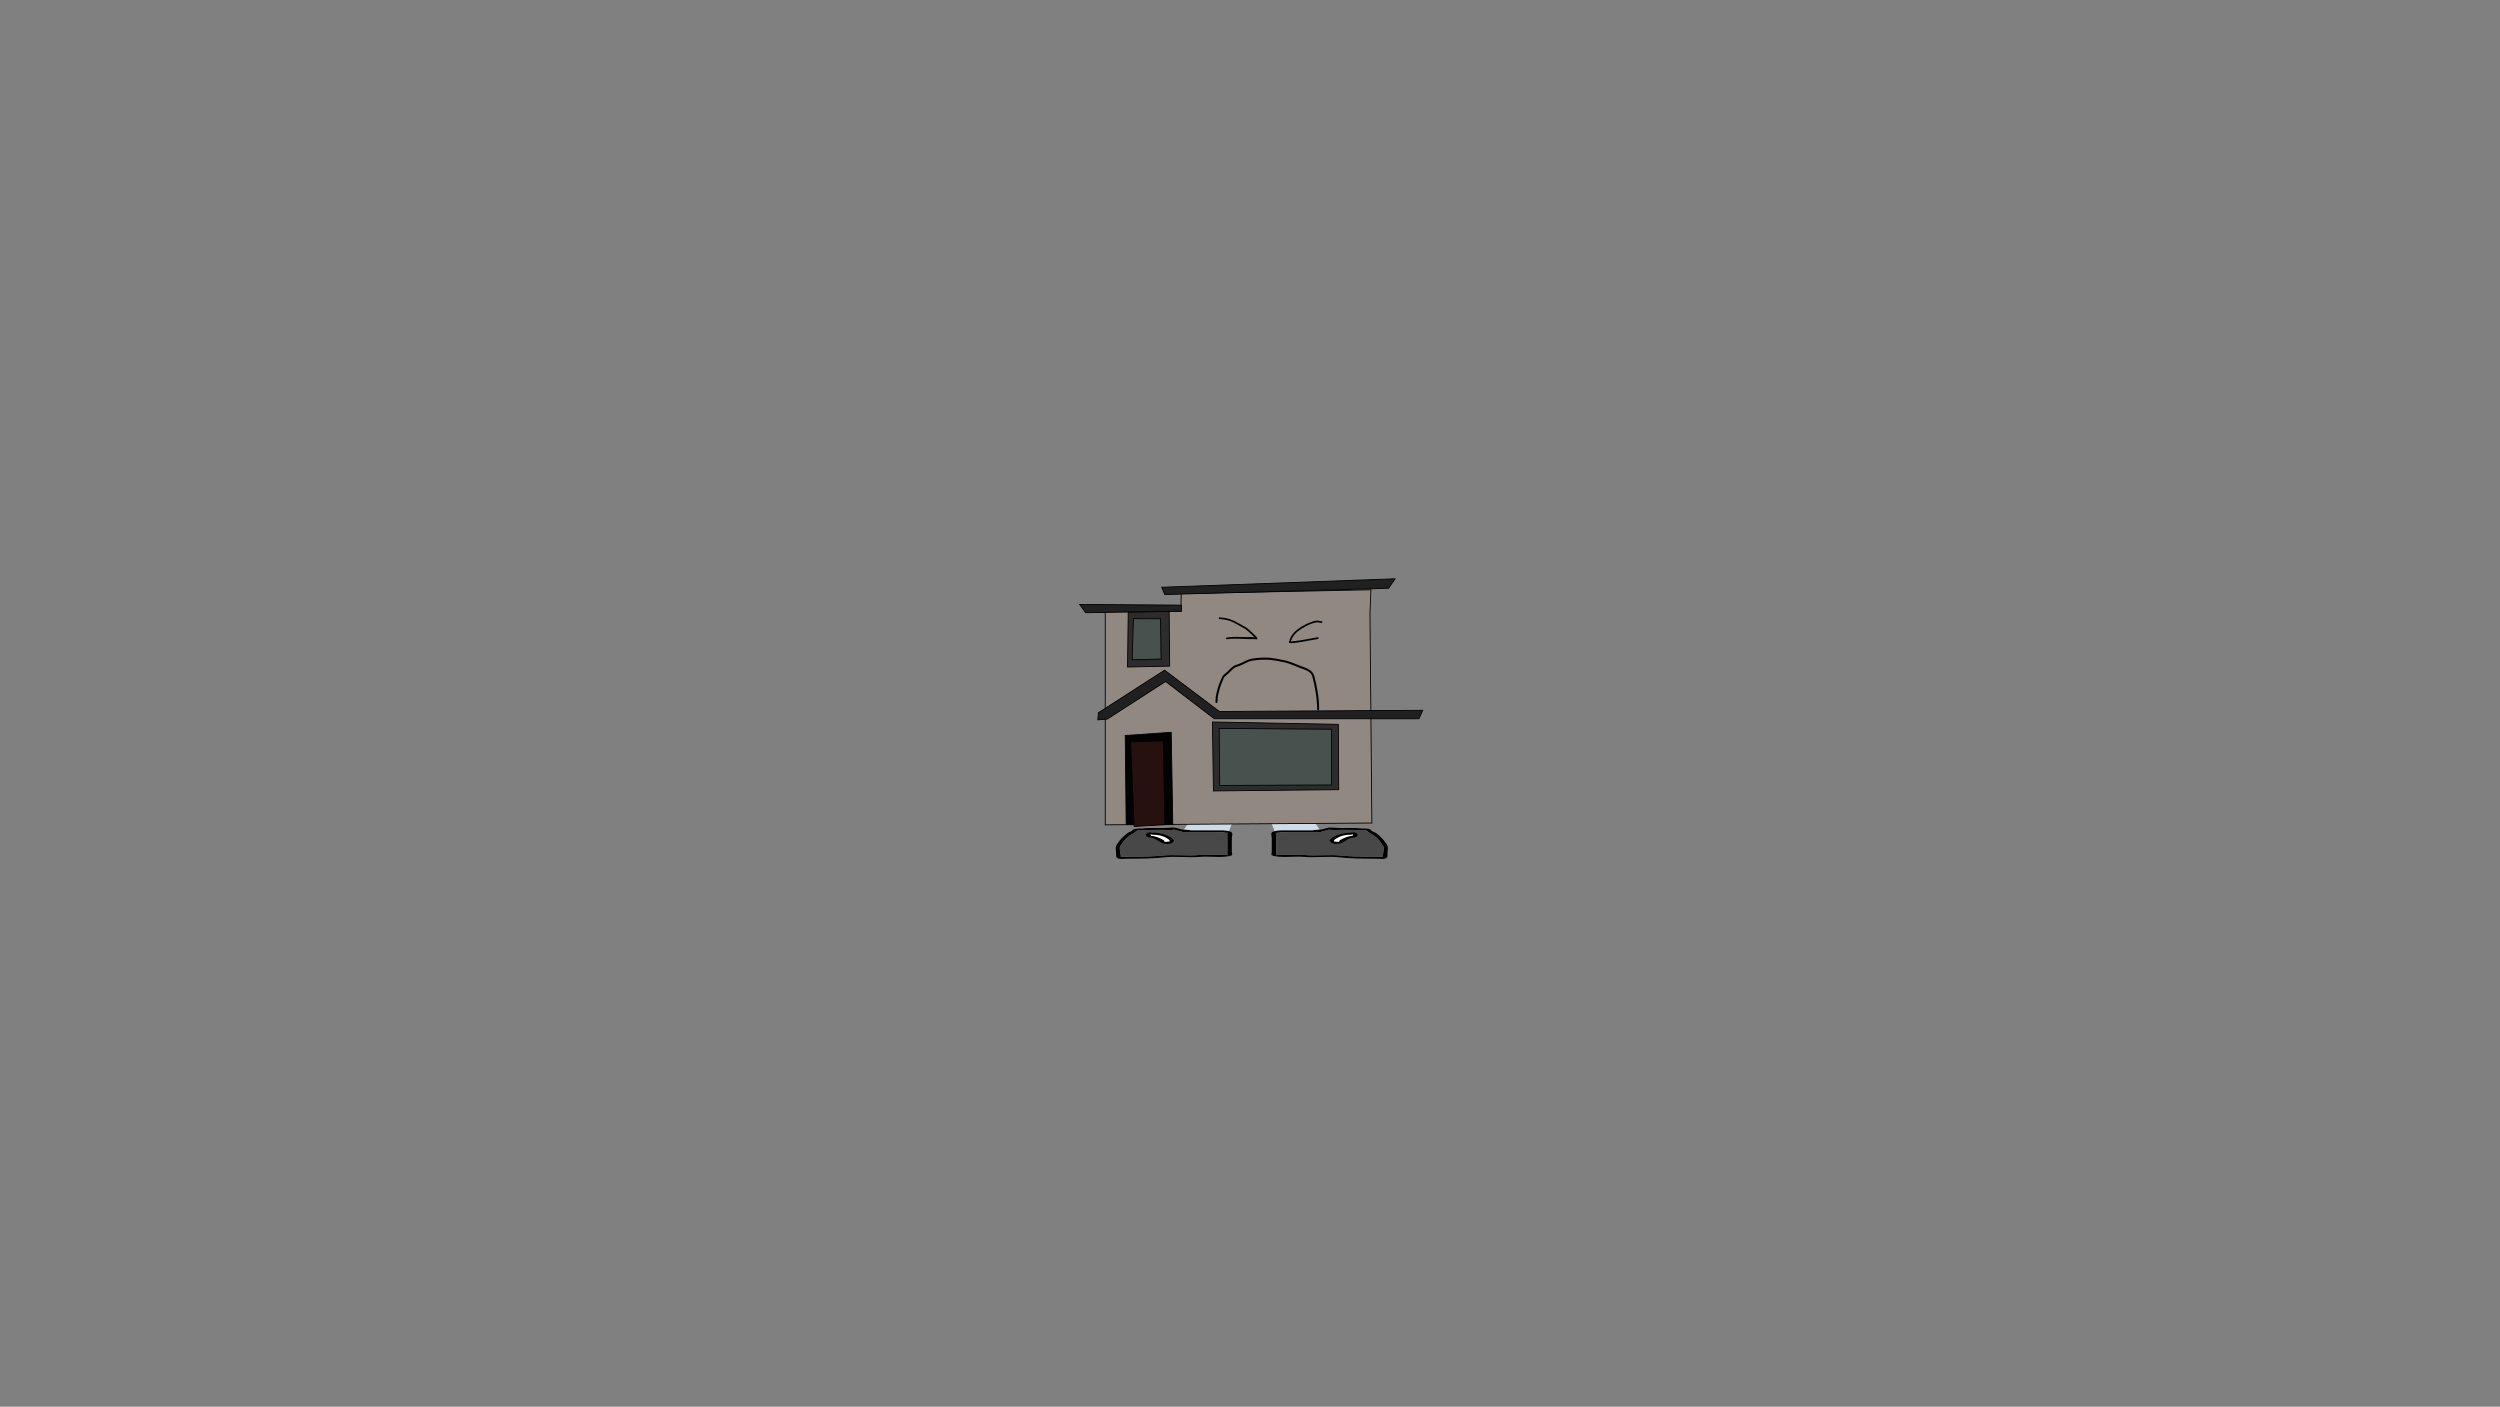 <svg version="1.1" xmlns="http://www.w3.org/2000/svg" xmlns:xlink="http://www.w3.org/1999/xlink" width="2878.25" height="1619.58" viewBox="0,0,2878.25,1619.58"><rect x="0" y="0" width="2878.25" height="1619.58" fill="#808080" stroke="none"/><g transform="translate(1117.373,629.809)"><g data-paper-data="{&quot;isPaintingLayer&quot;:true}" fill-rule="nonzero" stroke-linejoin="miter" stroke-miterlimit="10" stroke-dasharray="" stroke-dashoffset="0" style="mix-blend-mode: normal"><path d="M-1117.373,989.77v-1619.58h2878.25v1619.58z" fill="none" stroke="#000000" stroke-width="0" stroke-linecap="butt"/><g><path d="M350.402,327.998l-9.784,-25.126l46.475,0.222l16.633,24.903z" fill="#cedce9" stroke="#000000" stroke-width="0" stroke-linecap="round"/><path d="M408.147,326.693c-1.258,0.275 -2.494,0.433 -3.719,0.547c0.008,0.042 0.013,0.086 0.013,0.132c0,1.121 -2.561,1.121 -2.561,1.121c-11.31,0 -22.62,0 -33.931,0c-2.91,0 -10.152,-0.509 -12.299,0.162c-1.236,0.386 -2.122,0.348 -3.706,0.399c-0.179,0.006 -0.504,0.018 -0.792,0.025c1.532,0.479 0.792,4.905 0.792,6.142c0,5.233 0,10.466 0,15.7c0,0.934 0,1.869 0,2.804c0,0.374 -0.45,1.439 0,1.121c1.714,-1.208 5.058,-0.559 8.963,-0.561c7.698,-0.004 15.939,-0.365 23.5,0.242c13.806,1.209 28.65,-0.723 42.345,0.624c11.535,1.263 25.343,1.377 37.227,1.377c2.988,0 5.975,0 8.963,0c0.45,0 1.155,-0.027 1.886,-0.056c-0.735,-0.575 0.035,-1.966 0.035,-2.748c0,-2.92 2.235,-7.956 -0.509,-10.579c-2.425,-3.185 -3.958,-6.252 -7.913,-9.429c-2.918,-2.344 -7.461,-4.421 -9.875,-6.75c-1.171,-1.388 -2.218,-0.396 -6.03,-0.717c-8.435,-0.711 -16.894,-0.561 -25.608,-0.561c-3.176,0 -7.165,0.282 -10.243,0c-0.65,-0.06 -1.871,-0.281 -2.786,-0.463c1.674,0.566 -2.146,1.114 -3.751,1.466zM367.949,326.25c8.548,0 17.096,0 25.644,0c0.247,-0.054 0.493,-0.108 0.74,-0.162c3.248,-0.711 6.18,-0.523 8.963,-0.841c3.792,-0.434 6.06,-1.895 9.973,-2.243c2.248,-0.2 8.473,0.442 11.659,0.442c8.639,0 17.269,-0.216 25.608,0.561c4.685,0.436 8.644,-0.414 10.835,2.183c0.323,0.987 2.908,1.603 4.26,2.362c2.066,1.16 3.793,2.878 5.392,4.162c3.963,3.183 5.706,6.458 8.191,9.722c2.221,3.441 0.772,7.708 0.772,11.288c0,1.979 0.712,3.374 -2.561,5.046c-1.141,0.583 -11.686,0 -13.444,0c-12.258,0 -26.581,-0.142 -38.469,-1.444c-13.061,-1.672 -28.608,0.581 -42.108,-0.601c-10.879,-1.073 -27.671,1.785 -36.58,-1.88c-0.882,-0.363 0,-3.327 0,-3.925c0,-5.233 0,-10.466 0,-15.7c0,-1.75 -1.761,-5.927 0.911,-7.23c4.663,-2.274 13.389,-1.741 20.216,-1.741z" data-paper-data="{&quot;index&quot;:null}" fill="#000000" stroke="none" stroke-width="0" stroke-linecap="butt"/><path d="M404.392,327.185c1.224,-0.114 2.476,-0.273 3.734,-0.548c1.605,-0.351 5.44,-0.9 3.766,-1.466c0.915,0.181 2.147,0.403 2.796,0.463c3.078,0.282 7.103,0.003 10.279,0.003c8.714,0 17.228,-0.134 25.663,0.576c3.812,0.321 4.868,-0.666 6.038,0.721c2.414,2.328 6.976,4.423 9.894,6.766c3.955,3.177 5.494,6.265 7.919,9.45c2.744,2.623 0.497,7.679 0.497,10.599c0,0.782 -0.774,2.177 -0.039,2.752c-0.731,0.029 -1.437,0.056 -1.887,0.056c-2.988,0 -5.98,0.004 -8.968,0.004c-11.884,0 -25.748,-0.094 -37.283,-1.357c-13.696,-1.347 -28.675,0.574 -42.481,-0.635c-7.56,-0.606 -15.825,-0.259 -23.523,-0.255c-3.905,0.002 -7.252,-0.65 -8.966,0.558c-0.45,0.318 -0.002,-0.749 -0.002,-1.123c0,-0.934 -0.004,-1.874 -0.004,-2.808c0,-5.233 -0.005,-10.498 -0.005,-15.731c0,-1.237 0.748,-5.674 -0.784,-6.153c0.287,-0.008 0.613,-0.02 0.792,-0.026c1.584,-0.051 2.472,-0.014 3.708,-0.401c2.147,-0.671 9.395,-0.167 12.306,-0.167c11.31,0 22.681,-0.022 33.991,-0.022c0,0 2.573,-0.002 2.573,-1.123c0,-0.046 -0.004,-0.09 -0.012,-0.133z" data-paper-data="{&quot;noHover&quot;:false,&quot;origItem&quot;:[&quot;Path&quot;,{&quot;applyMatrix&quot;:true,&quot;segments&quot;:[[[579.60736,595.76373],[0.95609,-0.20262],[0.00646,0.07548]],[[579.61718,596],[0,-0.08208],[0,2]],[[577.61718,598],[0,0],[-8.83333,0]],[[551.11718,598],[8.83333,0],[-2.27308,0]],[[541.51161,598.28885],[1.67648,-1.19621],[-0.96568,0.68904]],[[538.61718,599],[1.23739,-0.09027],[-0.13966,0.01019]],[[537.99901,599.04541],[0.22447,-0.0134],[1.19653,0.85421]],[[538.61718,610],[0,-2.20646],[0,9.33333]],[[538.61718,638],[0,-9.33333],[0,1.66667]],[[538.61718,643],[0,-1.66667],[0,0.66667]],[[538.61718,645],[-0.35177,0.56631],[1.33831,-2.15456]],[[545.61718,644],[-3.04994,0.00386],[6.01206,-0.00761]],[[563.97058,644.43107],[-5.90478,-1.08158],[10.78253,2.15651]],[[597.04254,645.54479],[-10.6965,-2.40266],[9.00888,2.25222]],[[626.11718,648],[-9.28168,0],[2.33333,0]],[[633.11718,648],[-2.33333,0],[0.35109,0]],[[634.59021,647.90091],[-0.5707,0.05184],[-0.57412,-1.02596]],[[634.61718,643],[0,1.39387],[0,-5.20707]],[[634.21982,624.13246],[2.14282,4.67827],[-1.8936,-5.6808]],[[628.03948,607.31672],[3.08887,5.66543],[-2.2791,-4.1802]],[[620.32688,595.27881],[1.8857,4.15235],[-0.91417,-2.47477]],[[615.61718,594],[2.9771,0.57275],[-6.58756,-1.26734]],[[595.61718,593],[6.8054,0],[-2.48058,0]],[[587.61718,593],[2.40395,0.50364],[-0.50743,-0.10631]],[[585.44122,592.1748],[0.71481,0.32365],[1.30749,1.01011]],[[582.51161,594.78885],[1.25365,-0.62682],[-0.98239,0.4912]]],&quot;closed&quot;:true}],&quot;index&quot;:null}" fill="#484848" stroke="none" stroke-width="0" stroke-linecap="butt"/><path d="M440.292,331.297c0,-0.13 -0.035,-0.348 -0.069,-0.562c-0.132,0.087 -0.329,0.161 -0.582,0.224c-0.759,0.338 -1.91,0.338 -1.91,0.338c-9.754,0 -15.388,2.977 -18.836,6.109c-0.406,0.355 -0.37,0.783 -0.37,1.181c0,0.113 -0.025,0.293 -0.052,0.478c0.026,-0.06 0.09,-0.109 0.221,-0.141c0.579,-0.139 5.615,0.714 6.232,0.223c0.186,-0.148 -0.911,-0.175 -0.85,-0.342c0.744,-2.045 8.632,-5.139 12.509,-5.988c1.006,-0.22 2.138,-0.331 3.263,-0.382c-0.44,-0.3 0.443,-0.759 0.443,-1.138zM418.46,339.157c-0.058,0.399 -0.11,0.78 0.065,0.55c0.119,-0.157 -0.053,-0.377 -0.065,-0.55zM414.314,336.402c3.66,-3.021 8.528,-5.776 16.113,-6.861c0.713,-0.488 2.182,-0.488 2.182,-0.488h1.28c2.899,0 4.433,-0.442 7.547,-0.442c4.325,0 5.327,3.766 3.066,4.869c-1.427,0.696 -3.716,0.924 -5.627,1.343c-5.655,1.238 -7.753,4.796 -13.949,6.566c-6.567,1.876 -13.797,-2.198 -10.613,-4.987z" data-paper-data="{&quot;index&quot;:null}" fill="#000000" stroke="none" stroke-width="0" stroke-linecap="butt"/><path d="M440.318,330.697c0.034,0.214 0.075,0.435 0.075,0.565c0,0.379 -0.872,0.845 -0.432,1.145c-1.125,0.051 -2.264,0.157 -3.27,0.377c-3.878,0.849 -11.803,3.927 -12.547,5.972c-0.061,0.166 0.914,0.293 0.729,0.44c-0.618,0.491 -5.697,-0.377 -6.276,-0.238c-0.131,0.032 -0.195,0.081 -0.221,0.141c0.027,-0.186 0.047,-0.368 0.047,-0.481c0,-0.397 -0.047,-0.833 0.359,-1.188c3.448,-3.132 9.285,-6.174 19.04,-6.174c0,0 1.156,0.002 1.915,-0.336c0.253,-0.063 0.45,-0.137 0.582,-0.224z" data-paper-data="{&quot;noHover&quot;:false,&quot;origItem&quot;:[&quot;Path&quot;,{&quot;applyMatrix&quot;:true,&quot;segments&quot;:[[[607.563,601.99816],[0.02649,0.38155],[-0.10299,0.15484]],[[607.10872,602.39727],[0.1976,-0.11227],[-0.59254,0.60273]],[[605.61718,603],[0,0],[-7.618,0]],[[590.90604,613.89443],[2.69308,-5.58508],[-0.31682,0.63364]],[[590.61718,616],[0,-0.70843],[0,0.20156]],[[590.57685,616.85325],[0.02106,-0.33136],[0.02013,-0.10671]],[[590.74964,616.60263],[-0.10238,0.05628],[0.45234,-0.24865]],[[595.61718,617],[-0.48256,0.87548],[0.14503,-0.26312]],[[594.95308,616.3906],[-0.04725,0.29671],[0.58086,-3.64773]],[[604.72276,605.71115],[-3.02833,1.51416],[0.78545,-0.39273]],[[607.27135,605.03032],[-0.87898,0.0905],[-0.34365,-0.53523]],[[607.61718,603],[0,0.6759],[0,-0.23192]]],&quot;closed&quot;:true}],&quot;index&quot;:null}" fill="#ffffff" stroke="none" stroke-width="0" stroke-linecap="butt"/><path d="M243.91,327.998l16.633,-24.903l46.475,-0.222l-9.784,25.126z" data-paper-data="{&quot;index&quot;:null}" fill="#cedce9" stroke="#000000" stroke-width="0" stroke-linecap="round"/><path d="M239.489,326.693c-1.605,-0.351 -5.425,-0.899 -3.751,-1.466c-0.915,0.181 -2.136,0.403 -2.786,0.463c-3.078,0.282 -7.067,0 -10.243,0c-8.714,0 -17.173,-0.15 -25.608,0.561c-3.812,0.321 -4.86,-0.671 -6.03,0.717c-2.414,2.328 -6.957,4.406 -9.875,6.75c-3.955,3.177 -5.489,6.243 -7.913,9.429c-2.744,2.623 -0.509,7.659 -0.509,10.579c0,0.782 0.77,2.173 0.035,2.748c0.731,0.029 1.437,0.056 1.886,0.056c2.988,0 5.975,0 8.963,0c11.884,0 25.692,-0.114 37.227,-1.377c13.696,-1.347 28.539,0.585 42.345,-0.624c7.56,-0.606 15.802,-0.246 23.5,-0.242c3.905,0.002 7.249,-0.647 8.963,0.561c0.45,0.318 0,-0.748 0,-1.121c0,-0.934 0,-1.869 0,-2.804c0,-5.233 0,-10.466 0,-15.7c0,-1.237 -0.741,-5.663 0.791,-6.142c-0.287,-0.008 -0.613,-0.02 -0.791,-0.025c-1.584,-0.051 -2.47,-0.012 -3.706,-0.399c-2.147,-0.671 -9.389,-0.162 -12.299,-0.162c-11.31,0 -22.62,0 -33.931,0c0,0 -2.561,0 -2.561,-1.121c0,-0.046 0.004,-0.09 0.013,-0.132c-1.224,-0.114 -2.461,-0.271 -3.719,-0.547zM279.687,326.25c6.827,0 15.553,-0.532 20.216,1.741c2.672,1.303 0.911,5.48 0.911,7.23c0,5.233 0,10.466 0,15.7c0,0.598 0.882,3.562 0,3.925c-8.909,3.666 -25.701,0.807 -36.58,1.88c-13.5,1.182 -29.047,-1.071 -42.108,0.601c-11.889,1.302 -26.211,1.444 -38.469,1.444c-1.758,0 -12.303,0.583 -13.444,0c-3.273,-1.672 -2.561,-3.067 -2.561,-5.046c0,-3.58 -1.449,-7.847 0.772,-11.288c2.485,-3.265 4.228,-6.539 8.191,-9.722c1.599,-1.284 3.326,-3.002 5.392,-4.162c1.352,-0.759 3.937,-1.376 4.26,-2.362c2.191,-2.597 6.15,-1.746 10.835,-2.183c8.339,-0.777 16.969,-0.561 25.608,-0.561c3.186,0 9.411,-0.642 11.659,-0.442c3.913,0.348 6.181,1.809 9.973,2.243c2.783,0.318 5.715,0.13 8.963,0.841c0.247,0.054 0.493,0.108 0.74,0.162c8.548,0 17.096,0 25.644,0z" data-paper-data="{&quot;index&quot;:null}" fill="#000000" stroke="none" stroke-width="0" stroke-linecap="butt"/><path d="M243.243,327.185c-0.008,0.042 -0.012,0.086 -0.012,0.133c0,1.121 2.573,1.123 2.573,1.123c11.31,0 22.681,0.022 33.991,0.022c2.91,0 10.159,-0.504 12.306,0.167c1.236,0.386 2.124,0.35 3.708,0.401c0.179,0.006 0.504,0.018 0.792,0.026c-1.532,0.479 -0.784,4.916 -0.784,6.153c0,5.233 -0.005,10.498 -0.005,15.731c0,0.934 -0.004,1.874 -0.004,2.808c0,0.374 0.448,1.441 -0.002,1.123c-1.714,-1.208 -5.061,-0.556 -8.966,-0.558c-7.698,-0.004 -15.963,-0.352 -23.523,0.254c-13.806,1.209 -28.785,-0.712 -42.481,0.635c-11.535,1.263 -25.399,1.357 -37.283,1.357c-2.988,0 -5.98,-0.004 -8.968,-0.004c-0.45,0 -1.156,-0.027 -1.887,-0.056c0.735,-0.575 -0.039,-1.97 -0.039,-2.752c0,-2.92 -2.247,-7.975 0.497,-10.599c2.425,-3.185 3.964,-6.273 7.919,-9.45c2.918,-2.344 7.48,-4.438 9.894,-6.766c1.171,-1.388 2.226,-0.4 6.038,-0.721c8.435,-0.711 16.949,-0.576 25.663,-0.576c3.176,0 7.201,0.28 10.279,-0.003c0.65,-0.06 1.881,-0.281 2.796,-0.463c-1.674,0.566 2.161,1.115 3.766,1.466c1.258,0.275 2.509,0.434 3.734,0.548z" data-paper-data="{&quot;noHover&quot;:false,&quot;origItem&quot;:[&quot;Path&quot;,{&quot;applyMatrix&quot;:true,&quot;segments&quot;:[[[579.60736,595.76373],[0.95609,-0.20262],[0.00646,0.07548]],[[579.61718,596],[0,-0.08208],[0,2]],[[577.61718,598],[0,0],[-8.83333,0]],[[551.11718,598],[8.83333,0],[-2.27308,0]],[[541.51161,598.28885],[1.67648,-1.19621],[-0.96568,0.68904]],[[538.61718,599],[1.23739,-0.09027],[-0.13966,0.01019]],[[537.99901,599.04541],[0.22447,-0.0134],[1.19653,0.85421]],[[538.61718,610],[0,-2.20646],[0,9.33333]],[[538.61718,638],[0,-9.33333],[0,1.66667]],[[538.61718,643],[0,-1.66667],[0,0.66667]],[[538.61718,645],[-0.35177,0.56631],[1.33831,-2.15456]],[[545.61718,644],[-3.04994,0.00386],[6.01206,-0.00761]],[[563.97058,644.43107],[-5.90478,-1.08158],[10.78253,2.15651]],[[597.04254,645.54479],[-10.6965,-2.40266],[9.00888,2.25222]],[[626.11718,648],[-9.28168,0],[2.33333,0]],[[633.11718,648],[-2.33333,0],[0.35109,0]],[[634.59021,647.90091],[-0.5707,0.05184],[-0.57412,-1.02596]],[[634.61718,643],[0,1.39387],[0,-5.20707]],[[634.21982,624.13246],[2.14282,4.67827],[-1.8936,-5.6808]],[[628.03948,607.31672],[3.08887,5.66543],[-2.2791,-4.1802]],[[620.32688,595.27881],[1.8857,4.15235],[-0.91417,-2.47477]],[[615.61718,594],[2.9771,0.57275],[-6.58756,-1.26734]],[[595.61718,593],[6.8054,0],[-2.48058,0]],[[587.61718,593],[2.40395,0.50364],[-0.50743,-0.10631]],[[585.44122,592.1748],[0.71481,0.32365],[1.30749,1.01011]],[[582.51161,594.78885],[1.25365,-0.62682],[-0.98239,0.4912]]],&quot;closed&quot;:true}],&quot;index&quot;:null}" fill="#484848" stroke="none" stroke-width="0" stroke-linecap="butt"/><path d="M207.344,331.297c0,0.379 0.883,0.838 0.443,1.138c1.125,0.051 2.258,0.162 3.263,0.382c3.877,0.849 11.765,3.943 12.509,5.988c0.06,0.166 -1.036,0.194 -0.85,0.342c0.618,0.491 5.653,-0.362 6.232,-0.223c0.131,0.032 0.195,0.081 0.221,0.141c-0.027,-0.186 -0.052,-0.365 -0.052,-0.478c0,-0.397 0.036,-0.825 -0.37,-1.181c-3.448,-3.132 -9.082,-6.109 -18.836,-6.109c0,0 -1.151,-0 -1.91,-0.338c-0.253,-0.063 -0.45,-0.137 -0.582,-0.224c-0.034,0.214 -0.069,0.432 -0.069,0.562zM229.111,339.707c0.175,0.23 0.123,-0.151 0.065,-0.55c-0.012,0.173 -0.185,0.393 -0.065,0.55zM233.322,336.402c3.184,2.789 -4.046,6.863 -10.613,4.987c-6.196,-1.77 -8.294,-5.328 -13.949,-6.566c-1.91,-0.418 -4.199,-0.647 -5.627,-1.343c-2.262,-1.103 -1.259,-4.869 3.066,-4.869c3.114,0 4.648,0.442 7.547,0.442h1.28c0,0 1.47,0 2.182,0.488c7.586,1.084 12.453,3.839 16.113,6.861z" data-paper-data="{&quot;index&quot;:null}" fill="#000000" stroke="none" stroke-width="0" stroke-linecap="butt"/><path d="M207.318,330.697c0.132,0.087 0.329,0.161 0.582,0.224c0.759,0.338 1.915,0.336 1.915,0.336c9.754,0 15.591,3.043 19.04,6.174c0.406,0.355 0.359,0.791 0.359,1.188c0,0.113 0.02,0.295 0.047,0.481c-0.026,-0.06 -0.09,-0.109 -0.221,-0.141c-0.579,-0.139 -5.658,0.728 -6.276,0.238c-0.186,-0.148 0.789,-0.274 0.729,-0.44c-0.744,-2.045 -8.67,-5.123 -12.547,-5.972c-1.006,-0.22 -2.144,-0.326 -3.27,-0.377c0.44,-0.3 -0.432,-0.766 -0.432,-1.145c0,-0.13 0.041,-0.351 0.075,-0.565z" data-paper-data="{&quot;noHover&quot;:false,&quot;origItem&quot;:[&quot;Path&quot;,{&quot;applyMatrix&quot;:true,&quot;segments&quot;:[[[607.563,601.99816],[0.02649,0.38155],[-0.10299,0.15484]],[[607.10872,602.39727],[0.1976,-0.11227],[-0.59254,0.60273]],[[605.61718,603],[0,0],[-7.618,0]],[[590.90604,613.89443],[2.69308,-5.58508],[-0.31682,0.63364]],[[590.61718,616],[0,-0.70843],[0,0.20156]],[[590.57685,616.85325],[0.02106,-0.33136],[0.02013,-0.10671]],[[590.74964,616.60263],[-0.10238,0.05628],[0.45234,-0.24865]],[[595.61718,617],[-0.48256,0.87548],[0.14503,-0.26312]],[[594.95308,616.3906],[-0.04725,0.29671],[0.58086,-3.64773]],[[604.72276,605.71115],[-3.02833,1.51416],[0.78545,-0.39273]],[[607.27135,605.03032],[-0.87898,0.0905],[-0.34365,-0.53523]],[[607.61718,603],[0,0.6759],[0,-0.23192]]],&quot;closed&quot;:true}],&quot;index&quot;:null}" fill="#ffffff" stroke="none" stroke-width="0" stroke-linecap="butt"/><path d="M155.088,319.833v-245.974h87.196l0.274,-20.374l218.4,-4.27l-1.096,27.117l2.191,241.409z" fill="#918881" stroke="#000000" stroke-width="1" stroke-linecap="round"/><path d="M179.192,319.567l-1.096,-102.626l52.957,-3.652l1.826,106.278z" fill="#020202" stroke="#000000" stroke-width="1" stroke-linecap="round"/><path d="M188.323,321.758l-4.017,-97.513l37.617,-1.096l1.826,96.417z" fill="#26110e" stroke="#000000" stroke-width="1" stroke-linecap="round"/><path d="M279.646,280.808l-1.169,-79.423l145.008,2.729l0.39,75.233z" fill="#2c2c2c" stroke="#000000" stroke-width="1" stroke-linecap="round"/><path d="M286.273,208.791l129.221,0.975v64.123l-128.636,0.585z" fill="#47524e" stroke="#000000" stroke-width="1" stroke-linecap="round"/><path d="M516.21,197.682h-235.54l-56.132,-42.927l-67.047,43.268l-10.915,0.975l0.585,-8.186l76.207,-49.067l63.149,47.556l234.078,-1.364z" fill="#202020" stroke="#000000" stroke-width="1" stroke-linecap="round"/><path d="M242.907,73.87l-110.315,1.754l-7.017,-9.55l117.137,0.78z" fill="#202020" stroke="#000000" stroke-width="1" stroke-linecap="round"/><path d="M481.273,47.461l-257.613,7.211l-3.508,-8.381l268.625,-9.745z" fill="#202020" stroke="#000000" stroke-width="1" stroke-linecap="round"/><path d="M228.692,74.063l0.597,63.05l-48.531,0.994l0.796,-63z" fill="#2c2c2c" stroke="#000000" stroke-width="1" stroke-linecap="round"/><path d="M187.52,82.417l31.227,0.199l0.597,46.343l-33.216,0.796z" fill="#47524e" stroke="#000000" stroke-width="1" stroke-linecap="round"/><path d="M283.17,179.609c-1.169,0 -1.169,-1.169 -1.169,-1.169v-0.478c0.001,-1.915 0.179,-3.8 0.328,-5.71c1.35,-6.608 2.95,-13.19 5.818,-19.327c0.193,-0.414 1.92,-4.141 2.13,-4.425c1.332,-1.795 3.658,-3.397 5.307,-4.916c2.232,-2.056 4.508,-4.819 7.05,-6.467c1.792,-1.162 4.424,-1.787 6.412,-2.558c4.836,-1.872 9.458,-5.06 14.616,-5.98c6.034,-1.076 12.581,-1.407 18.702,-1.207c4.08,0.134 8.096,1.106 12.15,1.551c2.985,0.941 6.046,1.042 9.054,1.9c5.686,1.623 11.098,4.081 16.605,6.181c4.699,1.792 9.257,2.919 12.907,6.692c0.961,0.993 1.549,2.288 2.315,3.439c3.541,12.675 5.96,26.594 5.96,39.754c0,0 0,1.169 -1.169,1.169c-1.169,0 -1.169,-1.169 -1.169,-1.169c0,-12.881 -2.451,-26.335 -5.748,-38.779c-0.646,-0.943 -1.12,-2.024 -1.92,-2.84c-3.381,-3.451 -7.635,-4.424 -11.963,-6.062c-5.467,-2.07 -10.823,-4.518 -16.462,-6.135c-2.95,-0.846 -5.958,-0.932 -8.891,-1.86c-3.931,-0.412 -7.813,-1.376 -11.767,-1.504c-5.958,-0.192 -12.301,0.147 -18.178,1.169c-4.983,0.867 -9.528,4.05 -14.198,5.862c-1.842,0.714 -4.353,1.274 -6.01,2.355c-2.416,1.577 -4.585,4.249 -6.712,6.209c-1.54,1.419 -3.768,2.912 -5.014,4.59c-0.883,1.189 -1.261,2.681 -1.89,4.022c-2.773,5.922 -4.305,12.285 -5.621,18.661c-0.137,1.8 -0.306,3.579 -0.305,5.384v0.478c0,0 0,1.169 -1.169,1.169z" fill="#000000" stroke="none" stroke-width="0.5" stroke-linecap="butt"/><path d="M294.098,105.336c-0.157,-0.988 0.831,-1.144 0.831,-1.144l1.11,-0.176c7.424,-0.982 15.276,-0.489 22.75,-0.302c2.503,0.063 5.861,-0.448 8.378,0.426c-3.484,-3.29 -6.709,-6.747 -10.549,-9.636c-6.157,-3.261 -12.002,-7.356 -18.638,-9.605c-3.53,-1.196 -7.636,-1.632 -11.333,-2.043c0,0 -0.994,-0.11 -0.883,-1.104c0.11,-0.994 1.104,-0.883 1.104,-0.883c3.828,0.426 8.047,0.892 11.708,2.121c6.803,2.284 12.824,6.461 19.116,9.827c4.178,3.124 7.683,6.875 11.462,10.461l0.041,0.096l0.022,-0.016l0.965,1.378c0.118,0.164 0.188,0.366 0.188,0.584c0,0.552 -0.448,1 -1,1c-0.042,0 -0.084,-0.003 -0.125,-0.008l-1.973,-0.219l0.008,-0.073c-10.245,0.425 -20.715,-1.391 -30.951,-0.023l-1.086,0.172c0,0 -0.988,0.157 -1.144,-0.831z" fill="#000000" stroke="none" stroke-width="0.5" stroke-linecap="butt"/><path d="M399.14,103.967c0.224,-0.165 0.765,-0.452 1.307,0.089c0.707,0.707 0,1.414 0,1.414l-0.676,0.417c-3.714,0.639 -7.436,1.283 -11.147,1.984c-5.269,0.995 -10.546,2.034 -15.893,2.511c-1.191,0.106 -5.514,0.959 -6.234,-0.609c-0.044,-0.096 0.88,-2.808 1.06,-3.369c1.352,-4.206 4.609,-8.218 8.08,-10.976c5.953,-4.691 14.796,-9.339 22.299,-10.671c2.038,-0.362 4.178,0.486 6.207,0.689c0,0 0.995,0.1 0.896,1.095c-0.1,0.995 -1.095,0.896 -1.095,0.896c-1.823,-0.182 -3.914,-1.036 -5.73,-0.699c-7.137,1.324 -15.685,5.756 -21.335,10.258c-2.979,2.352 -5.312,5.518 -7.074,8.802c-0.653,1.217 -0.477,2.102 -1.501,3.116c-0.122,0.121 0.257,-0.259 0.426,-0.289c0.611,-0.109 1.239,-0.081 1.858,-0.119c1.31,-0.08 2.619,-0.194 3.922,-0.35c4.62,-0.555 9.173,-1.386 13.745,-2.249c3.625,-0.684 7.259,-1.31 10.887,-1.939z" fill="#000000" stroke="none" stroke-width="0.5" stroke-linecap="butt"/></g></g></g></svg><!--rotationCenter:1437.37278:809.8093100000003-->
